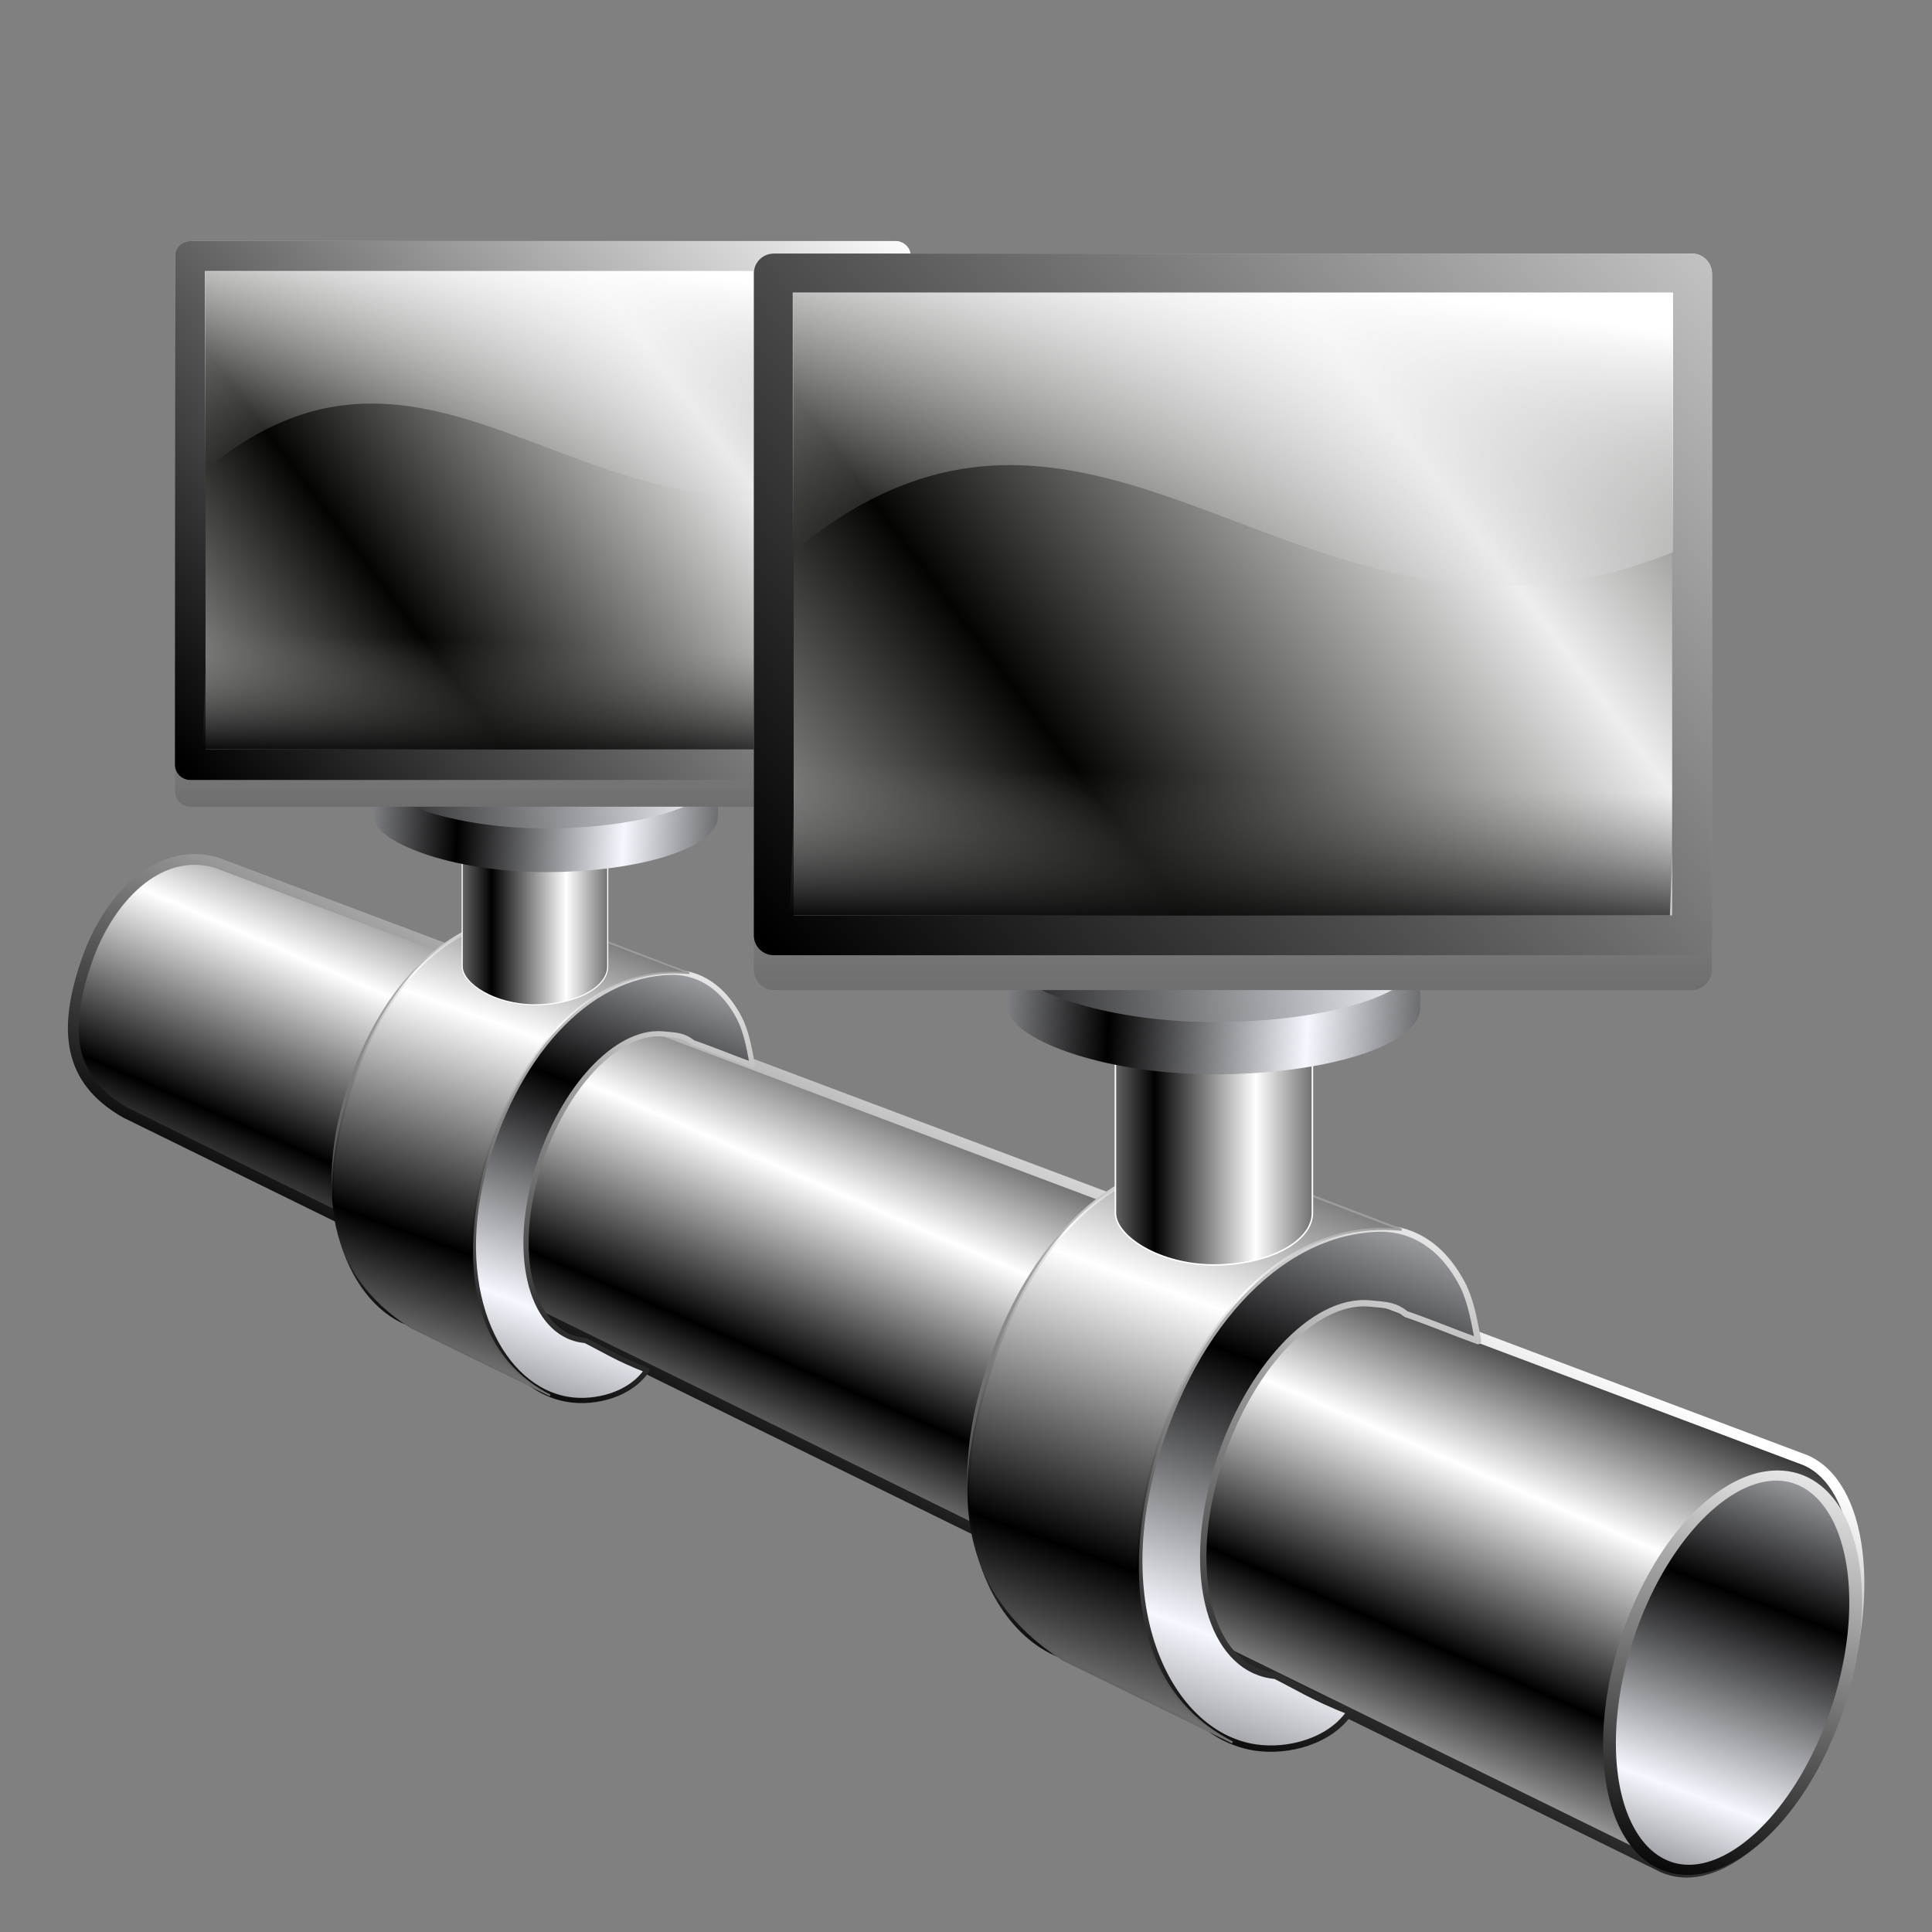 <?xml version="1.0" encoding="UTF-8" standalone="no"?>
<!-- Created with Inkscape (http://www.inkscape.org/) -->
<svg
   xmlns:dc="http://purl.org/dc/elements/1.1/"
   xmlns:cc="http://creativecommons.org/ns#"
   xmlns:rdf="http://www.w3.org/1999/02/22-rdf-syntax-ns#"
   xmlns:svg="http://www.w3.org/2000/svg"
   xmlns="http://www.w3.org/2000/svg"
   xmlns:xlink="http://www.w3.org/1999/xlink"
   xmlns:sodipodi="http://sodipodi.sourceforge.net/DTD/sodipodi-0.dtd"
   xmlns:inkscape="http://www.inkscape.org/namespaces/inkscape"
   width="256"
   height="256"
   id="svg2"
   sodipodi:version="0.32"
   inkscape:version="0.46"
   version="1.0"
   sodipodi:docname="network-workgroup.svg"
   inkscape:output_extension="org.inkscape.output.svg.inkscape">
  <rect width="100%" height="100%" fill="#808080" stroke="none"/>
  <defs
     id="defs4">
    <linearGradient
       id="linearGradient3343"
       inkscape:collect="always">
      <stop
         id="stop3345"
         offset="0"
         style="stop-color:#000000;stop-opacity:1;" />
      <stop
         id="stop3347"
         offset="1"
         style="stop-color:#c5c5c5;stop-opacity:1" />
    </linearGradient>
    <linearGradient
       id="linearGradient3447">
      <stop
         id="stop3449"
         offset="0"
         style="stop-color:#000000;stop-opacity:1" />
      <stop
         id="stop3451"
         offset="1"
         style="stop-color:#757575;stop-opacity:0;" />
    </linearGradient>
    <linearGradient
       id="linearGradient3435">
      <stop
         style="stop-color:#ffffff;stop-opacity:1"
         offset="0"
         id="stop3437" />
      <stop
         style="stop-color:#d4d4d4;stop-opacity:0;"
         offset="1"
         id="stop3439" />
    </linearGradient>
    <linearGradient
       id="linearGradient3400"
       inkscape:collect="always">
      <stop
         id="stop3402"
         offset="0"
         style="stop-color:#6b6b6b;stop-opacity:1" />
      <stop
         id="stop3404"
         offset="1"
         style="stop-color:#ffffff;stop-opacity:1" />
    </linearGradient>
    <linearGradient
       id="linearGradient3386">
      <stop
         style="stop-color:#040400;stop-opacity:1;"
         offset="0"
         id="stop3388" />
      <stop
         style="stop-color:#eeeeee;stop-opacity:1;"
         offset="1"
         id="stop3390" />
    </linearGradient>
    <linearGradient
       inkscape:collect="always"
       id="linearGradient3378">
      <stop
         style="stop-color:#000000;stop-opacity:1;"
         offset="0"
         id="stop3380" />
      <stop
         style="stop-color:#ffffff;stop-opacity:1"
         offset="1"
         id="stop3382" />
    </linearGradient>
    <linearGradient
       inkscape:collect="always"
       id="linearGradient3257">
      <stop
         style="stop-color:#000000;stop-opacity:1;"
         offset="0"
         id="stop3259" />
      <stop
         style="stop-color:#ffffff;stop-opacity:1"
         offset="1"
         id="stop3261" />
    </linearGradient>
    <linearGradient
       inkscape:collect="always"
       id="linearGradient3205">
      <stop
         style="stop-color:#000000;stop-opacity:1;"
         offset="0"
         id="stop3207" />
      <stop
         style="stop-color:#ffffff;stop-opacity:1"
         offset="1"
         id="stop3209" />
    </linearGradient>
    <linearGradient
       inkscape:collect="always"
       id="linearGradient3195">
      <stop
         style="stop-color:#f6f8ff;stop-opacity:1;"
         offset="0"
         id="stop3197" />
      <stop
         style="stop-color:#000000;stop-opacity:1"
         offset="1"
         id="stop3199" />
    </linearGradient>
    <linearGradient
       inkscape:collect="always"
       id="linearGradient3187">
      <stop
         style="stop-color:#000000;stop-opacity:1;"
         offset="0"
         id="stop3189" />
      <stop
         style="stop-color:#eaeaea;stop-opacity:1"
         offset="1"
         id="stop3191" />
    </linearGradient>
    <linearGradient
       id="linearGradient3177">
      <stop
         style="stop-color:#000000;stop-opacity:1;"
         offset="0"
         id="stop3179" />
      <stop
         style="stop-color:#ffffff;stop-opacity:1;"
         offset="1"
         id="stop3181" />
    </linearGradient>
    <linearGradient
       inkscape:collect="always"
       id="linearGradient3169">
      <stop
         style="stop-color:#000000;stop-opacity:1"
         offset="0"
         id="stop3171" />
      <stop
         style="stop-color:#ffffff;stop-opacity:1"
         offset="1"
         id="stop3173" />
    </linearGradient>
    <inkscape:perspective
       sodipodi:type="inkscape:persp3d"
       inkscape:vp_x="0 : 526.18109 : 1"
       inkscape:vp_y="0 : 1000 : 0"
       inkscape:vp_z="744.09448 : 526.18109 : 1"
       inkscape:persp3d-origin="372.04724 : 350.78739 : 1"
       id="perspective10" />
    <inkscape:perspective
       id="perspective2390"
       inkscape:persp3d-origin="372.04724 : 350.78739 : 1"
       inkscape:vp_z="744.09448 : 526.18109 : 1"
       inkscape:vp_y="0 : 1000 : 0"
       inkscape:vp_x="0 : 526.18109 : 1"
       sodipodi:type="inkscape:persp3d" />
    <linearGradient
       inkscape:collect="always"
       xlink:href="#linearGradient3169"
       id="linearGradient3175"
       x1="141.811"
       y1="221.852"
       x2="163.478"
       y2="180.657"
       gradientUnits="userSpaceOnUse" />
    <linearGradient
       inkscape:collect="always"
       xlink:href="#linearGradient3177"
       id="linearGradient3183"
       x1="135.094"
       y1="203.903"
       x2="141.652"
       y2="188.896"
       gradientUnits="userSpaceOnUse"
       spreadMethod="reflect" />
    <linearGradient
       inkscape:collect="always"
       xlink:href="#linearGradient3187"
       id="linearGradient3193"
       x1="199.452"
       y1="246.138"
       x2="209.847"
       y2="206.366"
       gradientUnits="userSpaceOnUse" />
    <linearGradient
       inkscape:collect="always"
       xlink:href="#linearGradient3195"
       id="linearGradient3201"
       x1="203.612"
       y1="238.037"
       x2="209.471"
       y2="220.256"
       gradientUnits="userSpaceOnUse"
       spreadMethod="reflect" />
    <linearGradient
       inkscape:collect="always"
       xlink:href="#linearGradient3195"
       id="linearGradient3237"
       gradientUnits="userSpaceOnUse"
       gradientTransform="matrix(1.559,0.136,-0.317,1.251,-79.815,-102.014)"
       spreadMethod="reflect"
       x1="203.612"
       y1="238.037"
       x2="209.471"
       y2="220.256" />
    <linearGradient
       inkscape:collect="always"
       xlink:href="#linearGradient3187"
       id="linearGradient3239"
       gradientUnits="userSpaceOnUse"
       gradientTransform="matrix(1.559,0.136,-0.317,1.251,-79.815,-102.014)"
       x1="199.452"
       y1="246.138"
       x2="209.847"
       y2="206.366" />
    <linearGradient
       inkscape:collect="always"
       xlink:href="#linearGradient3195"
       id="linearGradient3243"
       gradientUnits="userSpaceOnUse"
       gradientTransform="matrix(1.496,0.13,-0.304,1.2,-86.196,-96.506)"
       spreadMethod="reflect"
       x1="203.612"
       y1="238.037"
       x2="209.471"
       y2="220.256" />
    <linearGradient
       inkscape:collect="always"
       xlink:href="#linearGradient3187"
       id="linearGradient3245"
       gradientUnits="userSpaceOnUse"
       gradientTransform="matrix(1.496,0.13,-0.304,1.2,-86.196,-96.506)"
       x1="199.452"
       y1="246.138"
       x2="209.847"
       y2="206.366" />
    <linearGradient
       inkscape:collect="always"
       xlink:href="#linearGradient3205"
       id="linearGradient3255"
       x1="142.302"
       y1="212.796"
       x2="150.975"
       y2="188.712"
       gradientUnits="userSpaceOnUse"
       spreadMethod="reflect" />
    <linearGradient
       inkscape:collect="always"
       xlink:href="#linearGradient3257"
       id="linearGradient3263"
       x1="137.765"
       y1="210.789"
       x2="147.222"
       y2="185.047"
       gradientUnits="userSpaceOnUse"
       spreadMethod="reflect" />
    <linearGradient
       inkscape:collect="always"
       xlink:href="#linearGradient3257"
       id="linearGradient3304"
       x1="144.378"
       y1="162.428"
       x2="157.82"
       y2="162.428"
       gradientUnits="userSpaceOnUse"
       spreadMethod="reflect"
       gradientTransform="matrix(0.699,0,0,0.699,49.524,56.608)" />
    <linearGradient
       inkscape:collect="always"
       xlink:href="#linearGradient3195"
       id="linearGradient3334"
       gradientUnits="userSpaceOnUse"
       spreadMethod="reflect"
       x1="114.464"
       y1="153.306"
       x2="98.575"
       y2="152.423" />
    <linearGradient
       inkscape:collect="always"
       xlink:href="#linearGradient3195"
       id="linearGradient3336"
       gradientUnits="userSpaceOnUse"
       gradientTransform="translate(0.127,-6.3585678e-2)"
       spreadMethod="reflect"
       x1="123.292"
       y1="144.184"
       x2="85.628"
       y2="148.009" />
    <linearGradient
       inkscape:collect="always"
       xlink:href="#linearGradient3195"
       id="linearGradient3358"
       gradientUnits="userSpaceOnUse"
       gradientTransform="matrix(1.496,0.13,-0.304,1.2,-86.196,-96.506)"
       spreadMethod="reflect"
       x1="203.612"
       y1="238.037"
       x2="209.471"
       y2="220.256" />
    <linearGradient
       inkscape:collect="always"
       xlink:href="#linearGradient3187"
       id="linearGradient3360"
       gradientUnits="userSpaceOnUse"
       gradientTransform="matrix(1.496,0.13,-0.304,1.2,-86.196,-96.506)"
       x1="199.452"
       y1="246.138"
       x2="209.847"
       y2="206.366" />
    <linearGradient
       inkscape:collect="always"
       xlink:href="#linearGradient3195"
       id="linearGradient3362"
       gradientUnits="userSpaceOnUse"
       gradientTransform="matrix(1.559,0.136,-0.317,1.251,-79.815,-102.014)"
       spreadMethod="reflect"
       x1="203.612"
       y1="238.037"
       x2="209.471"
       y2="220.256" />
    <linearGradient
       inkscape:collect="always"
       xlink:href="#linearGradient3187"
       id="linearGradient3364"
       gradientUnits="userSpaceOnUse"
       gradientTransform="matrix(1.559,0.136,-0.317,1.251,-79.815,-102.014)"
       x1="199.452"
       y1="246.138"
       x2="209.847"
       y2="206.366" />
    <linearGradient
       inkscape:collect="always"
       xlink:href="#linearGradient3205"
       id="linearGradient3366"
       gradientUnits="userSpaceOnUse"
       spreadMethod="reflect"
       x1="142.302"
       y1="212.796"
       x2="150.975"
       y2="188.712" />
    <linearGradient
       inkscape:collect="always"
       xlink:href="#linearGradient3257"
       id="linearGradient3368"
       gradientUnits="userSpaceOnUse"
       spreadMethod="reflect"
       x1="137.765"
       y1="210.789"
       x2="147.222"
       y2="185.047" />
    <linearGradient
       inkscape:collect="always"
       xlink:href="#linearGradient3257"
       id="linearGradient3370"
       gradientUnits="userSpaceOnUse"
       gradientTransform="matrix(0.532,0,0,0.532,25.118,68.898)"
       spreadMethod="reflect"
       x1="144.378"
       y1="162.428"
       x2="157.82"
       y2="162.428" />
    <linearGradient
       inkscape:collect="always"
       xlink:href="#linearGradient3195"
       id="linearGradient3372"
       gradientUnits="userSpaceOnUse"
       spreadMethod="reflect"
       x1="114.464"
       y1="153.306"
       x2="98.575"
       y2="152.423" />
    <linearGradient
       inkscape:collect="always"
       xlink:href="#linearGradient3195"
       id="linearGradient3374"
       gradientUnits="userSpaceOnUse"
       gradientTransform="translate(0.127,-6.3585678e-2)"
       spreadMethod="reflect"
       x1="123.292"
       y1="144.184"
       x2="85.628"
       y2="148.009" />
    <linearGradient
       inkscape:collect="always"
       xlink:href="#linearGradient3386"
       id="linearGradient3460"
       gradientUnits="userSpaceOnUse"
       gradientTransform="matrix(0.999,0,0,1.051,1.346,-9.87)"
       spreadMethod="reflect"
       x1="143.39"
       y1="147.862"
       x2="177.64"
       y2="121.968" />
    <linearGradient
       inkscape:collect="always"
       xlink:href="#linearGradient3400"
       id="linearGradient3462"
       gradientUnits="userSpaceOnUse"
       gradientTransform="matrix(0.999,0,0,1.051,1.346,-9.87)"
       x1="158.014"
       y1="166.809"
       x2="158.014"
       y2="97.796" />
    <linearGradient
       inkscape:collect="always"
       xlink:href="#linearGradient3386"
       id="linearGradient3464"
       gradientUnits="userSpaceOnUse"
       gradientTransform="translate(1.177,-4.708)"
       spreadMethod="reflect"
       x1="143.39"
       y1="147.862"
       x2="177.64"
       y2="121.968" />
    <linearGradient
       inkscape:collect="always"
       xlink:href="#linearGradient3343"
       id="linearGradient3466"
       gradientUnits="userSpaceOnUse"
       gradientTransform="translate(1.177,-4.708)"
       x1="119.761"
       y1="169.048"
       x2="201.18"
       y2="96.956" />
    <linearGradient
       inkscape:collect="always"
       xlink:href="#linearGradient3435"
       id="linearGradient3468"
       gradientUnits="userSpaceOnUse"
       x1="160.662"
       y1="94.161"
       x2="155.954"
       y2="125.562" />
    <linearGradient
       inkscape:collect="always"
       xlink:href="#linearGradient3447"
       id="linearGradient3470"
       gradientUnits="userSpaceOnUse"
       gradientTransform="matrix(-1,0,0,-1,317.499,250.325)"
       x1="160.662"
       y1="94.161"
       x2="160.074"
       y2="109.084" />
    <linearGradient
       inkscape:collect="always"
       xlink:href="#linearGradient3386"
       id="linearGradient3484"
       gradientUnits="userSpaceOnUse"
       gradientTransform="matrix(0.999,0,0,1.051,1.346,-9.87)"
       spreadMethod="reflect"
       x1="143.39"
       y1="147.862"
       x2="177.64"
       y2="121.968" />
    <linearGradient
       inkscape:collect="always"
       xlink:href="#linearGradient3400"
       id="linearGradient3486"
       gradientUnits="userSpaceOnUse"
       gradientTransform="matrix(0.999,0,0,1.051,1.346,-9.87)"
       x1="158.014"
       y1="166.809"
       x2="158.014"
       y2="97.796" />
    <linearGradient
       inkscape:collect="always"
       xlink:href="#linearGradient3386"
       id="linearGradient3488"
       gradientUnits="userSpaceOnUse"
       gradientTransform="translate(1.177,-4.708)"
       spreadMethod="reflect"
       x1="143.39"
       y1="147.862"
       x2="177.64"
       y2="121.968" />
    <linearGradient
       inkscape:collect="always"
       xlink:href="#linearGradient3378"
       id="linearGradient3490"
       gradientUnits="userSpaceOnUse"
       gradientTransform="translate(1.177,-4.708)"
       x1="119.761"
       y1="169.048"
       x2="201.18"
       y2="96.956" />
    <linearGradient
       inkscape:collect="always"
       xlink:href="#linearGradient3435"
       id="linearGradient3492"
       gradientUnits="userSpaceOnUse"
       x1="160.662"
       y1="94.161"
       x2="155.954"
       y2="125.562" />
    <linearGradient
       inkscape:collect="always"
       xlink:href="#linearGradient3447"
       id="linearGradient3494"
       gradientUnits="userSpaceOnUse"
       gradientTransform="matrix(-1,0,0,-1,317.499,250.325)"
       x1="160.662"
       y1="94.161"
       x2="160.074"
       y2="109.084" />
    <linearGradient
       gradientTransform="matrix(0.458,0,0,0.458,12.358,81.059)"
       y2="50.574"
       x2="215.891"
       y1="113.364"
       x1="155.814"
       spreadMethod="reflect"
       gradientUnits="userSpaceOnUse"
       id="linearGradient3403"
       xlink:href="#linearGradient3369"
       inkscape:collect="always" />
    <linearGradient
       y2="78.618"
       x2="-79.283"
       y1="145.672"
       x1="-81.182"
       gradientUnits="userSpaceOnUse"
       id="linearGradient3397"
       xlink:href="#linearGradient3387"
       inkscape:collect="always" />
    <linearGradient
       gradientUnits="userSpaceOnUse"
       y2="78.618"
       x2="-79.283"
       y1="145.672"
       x1="-81.182"
       id="linearGradient3393"
       xlink:href="#linearGradient3387"
       inkscape:collect="always" />
    <linearGradient
       spreadMethod="reflect"
       gradientUnits="userSpaceOnUse"
       y2="50.574"
       x2="215.891"
       y1="113.364"
       x1="155.814"
       id="linearGradient3375"
       xlink:href="#linearGradient3369"
       inkscape:collect="always" />
    <linearGradient
       y2="-7.475"
       x2="16.093"
       y1="-7.475"
       x1="13.515"
       spreadMethod="reflect"
       gradientUnits="userSpaceOnUse"
       id="linearGradient2595"
       xlink:href="#linearGradient3578"
       inkscape:collect="always" />
    <linearGradient
       y2="-7.475"
       x2="16.093"
       y1="-7.475"
       x1="13.515"
       spreadMethod="reflect"
       gradientUnits="userSpaceOnUse"
       id="linearGradient2593"
       xlink:href="#linearGradient3578"
       inkscape:collect="always" />
    <linearGradient
       y2="-7.475"
       x2="16.093"
       y1="-7.475"
       x1="13.515"
       spreadMethod="reflect"
       gradientUnits="userSpaceOnUse"
       id="linearGradient2591"
       xlink:href="#linearGradient3578"
       inkscape:collect="always" />
    <linearGradient
       y2="-7.475"
       x2="16.093"
       y1="-7.475"
       x1="13.515"
       spreadMethod="reflect"
       gradientUnits="userSpaceOnUse"
       id="linearGradient2589"
       xlink:href="#linearGradient3578"
       inkscape:collect="always" />
    <linearGradient
       y2="-7.475"
       x2="16.093"
       y1="-7.475"
       x1="13.515"
       spreadMethod="reflect"
       gradientUnits="userSpaceOnUse"
       id="linearGradient2587"
       xlink:href="#linearGradient3578"
       inkscape:collect="always" />
    <linearGradient
       y2="-7.475"
       x2="16.093"
       y1="-7.475"
       x1="13.515"
       spreadMethod="reflect"
       gradientUnits="userSpaceOnUse"
       id="linearGradient2585"
       xlink:href="#linearGradient3578"
       inkscape:collect="always" />
    <linearGradient
       y2="-7.475"
       x2="16.093"
       y1="-7.475"
       x1="13.515"
       spreadMethod="reflect"
       gradientUnits="userSpaceOnUse"
       id="linearGradient2583"
       xlink:href="#linearGradient3578"
       inkscape:collect="always" />
    <linearGradient
       y2="-7.475"
       x2="16.093"
       y1="-7.475"
       x1="13.515"
       spreadMethod="reflect"
       gradientUnits="userSpaceOnUse"
       id="linearGradient2581"
       xlink:href="#linearGradient3578"
       inkscape:collect="always" />
    <linearGradient
       y2="-7.475"
       x2="16.093"
       y1="-7.475"
       x1="13.515"
       spreadMethod="reflect"
       gradientUnits="userSpaceOnUse"
       id="linearGradient2579"
       xlink:href="#linearGradient3578"
       inkscape:collect="always" />
    <linearGradient
       y2="-7.475"
       x2="16.093"
       y1="-7.475"
       x1="13.515"
       spreadMethod="reflect"
       gradientUnits="userSpaceOnUse"
       id="linearGradient2577"
       xlink:href="#linearGradient3578"
       inkscape:collect="always" />
    <linearGradient
       y2="-7.475"
       x2="16.093"
       y1="-7.475"
       x1="13.515"
       spreadMethod="reflect"
       gradientUnits="userSpaceOnUse"
       id="linearGradient2575"
       xlink:href="#linearGradient3578"
       inkscape:collect="always" />
    <linearGradient
       y2="-7.475"
       x2="16.093"
       y1="-7.475"
       x1="13.515"
       spreadMethod="reflect"
       gradientUnits="userSpaceOnUse"
       id="linearGradient2573"
       xlink:href="#linearGradient3578"
       inkscape:collect="always" />
    <linearGradient
       y2="-7.475"
       x2="16.093"
       y1="-7.475"
       x1="13.515"
       spreadMethod="reflect"
       gradientUnits="userSpaceOnUse"
       id="linearGradient2571"
       xlink:href="#linearGradient3578"
       inkscape:collect="always" />
    <linearGradient
       y2="-7.475"
       x2="16.093"
       y1="-7.475"
       x1="13.515"
       spreadMethod="reflect"
       gradientUnits="userSpaceOnUse"
       id="linearGradient2569"
       xlink:href="#linearGradient3578"
       inkscape:collect="always" />
    <linearGradient
       y2="-7.475"
       x2="16.093"
       y1="-7.475"
       x1="13.515"
       spreadMethod="reflect"
       gradientUnits="userSpaceOnUse"
       id="linearGradient2567"
       xlink:href="#linearGradient3578"
       inkscape:collect="always" />
    <linearGradient
       y2="-7.475"
       x2="16.093"
       y1="-7.475"
       x1="13.515"
       spreadMethod="reflect"
       gradientUnits="userSpaceOnUse"
       id="linearGradient2565"
       xlink:href="#linearGradient3578"
       inkscape:collect="always" />
    <linearGradient
       y2="-7.475"
       x2="16.093"
       y1="-7.475"
       x1="13.515"
       spreadMethod="reflect"
       gradientUnits="userSpaceOnUse"
       id="linearGradient2563"
       xlink:href="#linearGradient3578"
       inkscape:collect="always" />
    <linearGradient
       y2="-7.475"
       x2="16.093"
       y1="-7.475"
       x1="13.515"
       spreadMethod="reflect"
       gradientUnits="userSpaceOnUse"
       id="linearGradient2561"
       xlink:href="#linearGradient3578"
       inkscape:collect="always" />
    <linearGradient
       y2="-7.475"
       x2="16.093"
       y1="-7.475"
       x1="13.515"
       spreadMethod="reflect"
       gradientUnits="userSpaceOnUse"
       id="linearGradient2559"
       xlink:href="#linearGradient3578"
       inkscape:collect="always" />
    <linearGradient
       y2="-7.475"
       x2="16.093"
       y1="-7.475"
       x1="13.515"
       spreadMethod="reflect"
       gradientUnits="userSpaceOnUse"
       id="linearGradient2557"
       xlink:href="#linearGradient3578"
       inkscape:collect="always" />
    <linearGradient
       y2="-7.475"
       x2="16.093"
       y1="-7.475"
       x1="13.515"
       spreadMethod="reflect"
       gradientUnits="userSpaceOnUse"
       id="linearGradient2555"
       xlink:href="#linearGradient3578"
       inkscape:collect="always" />
    <linearGradient
       y2="-7.475"
       x2="16.093"
       y1="-7.475"
       x1="13.515"
       spreadMethod="reflect"
       gradientUnits="userSpaceOnUse"
       id="linearGradient2553"
       xlink:href="#linearGradient3578"
       inkscape:collect="always" />
    <linearGradient
       y2="-7.475"
       x2="16.093"
       y1="-7.475"
       x1="13.515"
       spreadMethod="reflect"
       gradientUnits="userSpaceOnUse"
       id="linearGradient2551"
       xlink:href="#linearGradient3578"
       inkscape:collect="always" />
    <linearGradient
       y2="-7.475"
       x2="16.093"
       y1="-2.21"
       x1="15.65"
       spreadMethod="reflect"
       gradientUnits="userSpaceOnUse"
       id="linearGradient3610"
       xlink:href="#linearGradient3578"
       inkscape:collect="always" />
    <linearGradient
       y2="-7.475"
       x2="16.093"
       y1="-6.409"
       x1="10.621"
       spreadMethod="reflect"
       gradientUnits="userSpaceOnUse"
       id="linearGradient3608"
       xlink:href="#linearGradient3578"
       inkscape:collect="always" />
    <linearGradient
       y2="-1.513"
       x2="9.718"
       y1="-5.887"
       x1="11.187"
       spreadMethod="reflect"
       gradientUnits="userSpaceOnUse"
       id="linearGradient3606"
       xlink:href="#linearGradient3578"
       inkscape:collect="always" />
    <linearGradient
       y2="-4.516"
       x2="12.916"
       y1="-3.754"
       x1="7.771"
       spreadMethod="reflect"
       gradientUnits="userSpaceOnUse"
       id="linearGradient3604"
       xlink:href="#linearGradient3578"
       inkscape:collect="always" />
    <linearGradient
       y2="-3.733"
       x2="14.94"
       y1="-2.275"
       x1="17.083"
       spreadMethod="reflect"
       gradientUnits="userSpaceOnUse"
       id="linearGradient3602"
       xlink:href="#linearGradient3578"
       inkscape:collect="always" />
    <linearGradient
       y2="-1.992"
       x2="17.377"
       y1="-6.256"
       x1="15.582"
       spreadMethod="reflect"
       gradientUnits="userSpaceOnUse"
       id="linearGradient3600"
       xlink:href="#linearGradient3578"
       inkscape:collect="always" />
    <linearGradient
       y2="-7.475"
       x2="16.093"
       y1="-10.978"
       x1="16.691"
       spreadMethod="reflect"
       gradientUnits="userSpaceOnUse"
       id="linearGradient3598"
       xlink:href="#linearGradient3578"
       inkscape:collect="always" />
    <linearGradient
       y2="-11.199"
       x2="11.132"
       y1="-11.391"
       x1="16.387"
       spreadMethod="reflect"
       gradientUnits="userSpaceOnUse"
       id="linearGradient3596"
       xlink:href="#linearGradient3578"
       inkscape:collect="always" />
    <linearGradient
       y2="-2.688"
       x2="8.696"
       y1="-11.587"
       x1="12.035"
       spreadMethod="reflect"
       gradientUnits="userSpaceOnUse"
       id="linearGradient3594"
       xlink:href="#linearGradient3578"
       inkscape:collect="always" />
    <linearGradient
       y2="-5.778"
       x2="11.372"
       y1="-10.151"
       x1="12.906"
       spreadMethod="reflect"
       gradientUnits="userSpaceOnUse"
       id="linearGradient3592"
       xlink:href="#linearGradient3578"
       inkscape:collect="always" />
    <linearGradient
       y2="-6.953"
       x2="17.747"
       y1="-5.908"
       x1="16.387"
       spreadMethod="reflect"
       gradientUnits="userSpaceOnUse"
       id="linearGradient3590"
       xlink:href="#linearGradient3578"
       inkscape:collect="always" />
    <linearGradient
       y2="-8.019"
       x2="17.075"
       y1="-7.475"
       x1="13.515"
       spreadMethod="reflect"
       gradientUnits="userSpaceOnUse"
       id="linearGradient3588"
       xlink:href="#linearGradient3578"
       inkscape:collect="always" />
    <linearGradient
       y2="-6.583"
       x2="18.617"
       y1="-5.212"
       x1="16.909"
       spreadMethod="reflect"
       gradientUnits="userSpaceOnUse"
       id="linearGradient3586"
       xlink:href="#linearGradient3578"
       inkscape:collect="always" />
    <linearGradient
       spreadMethod="reflect"
       gradientUnits="userSpaceOnUse"
       y2="-7.475"
       x2="16.093"
       y1="-7.475"
       x1="13.515"
       id="linearGradient3584"
       xlink:href="#linearGradient3578"
       inkscape:collect="always" />
    <inkscape:perspective
       sodipodi:type="inkscape:persp3d"
       inkscape:vp_x="0 : 128 : 1"
       inkscape:vp_y="0 : 1000 : 0"
       inkscape:vp_z="256 : 128 : 1"
       inkscape:persp3d-origin="128 : 85.333333 : 1"
       id="perspective2503" />
    <linearGradient
       id="linearGradient3578">
      <stop
         id="stop3580"
         offset="0"
         style="stop-color:#000000;stop-opacity:1;" />
      <stop
         id="stop3582"
         offset="1"
         style="stop-color:#fffcfc;stop-opacity:1;" />
    </linearGradient>
    <linearGradient
       id="linearGradient3369"
       inkscape:collect="always">
      <stop
         id="stop3371"
         offset="0"
         style="stop-color:#6465df;stop-opacity:1" />
      <stop
         id="stop3373"
         offset="1"
         style="stop-color:#ffffff;stop-opacity:1" />
    </linearGradient>
    <linearGradient
       id="linearGradient3387"
       inkscape:collect="always">
      <stop
         id="stop3389"
         offset="0"
         style="stop-color:#000000;stop-opacity:1;" />
      <stop
         id="stop3391"
         offset="1"
         style="stop-color:#ffffff;stop-opacity:1" />
    </linearGradient>
  </defs>
  <sodipodi:namedview
     id="base"
     pagecolor="#ffffff"
     bordercolor="#666666"
     borderopacity="1.0"
     gridtolerance="10000"
     guidetolerance="10"
     objecttolerance="10"
     inkscape:pageopacity="0.0"
     inkscape:pageshadow="2"
     inkscape:zoom="3.359375"
     inkscape:cx="128"
     inkscape:cy="128"
     inkscape:document-units="px"
     inkscape:current-layer="layer1"
     showgrid="false"
     inkscape:window-width="1680"
     inkscape:window-height="1025"
     inkscape:window-x="-5"
     inkscape:window-y="0" />
  <g
     inkscape:label="Layer 1"
     inkscape:groupmode="layer"
     id="layer1">
    <g
       id="g3496"
       transform="matrix(1.426,0,0,1.426,-61.541,-98.458)">
      <path
         sodipodi:nodetypes="ccsccsc"
         id="rect2396"
         d="M 63.269,149.204 L 210.903,204.72 C 216.172,206.971 217.473,217.224 213.82,227.709 C 210.167,238.193 202.984,244.821 197.715,242.57 L 54.83,172.445 C 49.493,169.409 48.964,164.779 51.241,158.245 C 53.174,152.697 57.771,147.611 63.269,149.204 z"
         style="fill:url(#linearGradient3183);fill-opacity:1;stroke:url(#linearGradient3175);stroke-width:1;stroke-linecap:round;stroke-linejoin:round;stroke-miterlimit:4;stroke-dasharray:none;stroke-opacity:1" />
      <path
         transform="matrix(1.165,0.101,-0.237,0.935,20.555,-6.963)"
         d="M 212.451,225.545 A 8.975,19.568 0 1 1 194.501,225.545 A 8.975,19.568 0 1 1 212.451,225.545 z"
         sodipodi:ry="19.567816"
         sodipodi:rx="8.9747124"
         sodipodi:cy="225.54483"
         sodipodi:cx="203.47586"
         id="path3185"
         style="opacity:1;fill:url(#linearGradient3201);fill-opacity:1;stroke:url(#linearGradient3193);stroke-width:1;stroke-linecap:round;stroke-linejoin:round;stroke-miterlimit:4;stroke-dasharray:none;stroke-opacity:1"
         sodipodi:type="arc" />
      <g
         transform="matrix(0.971,0,0,0.971,-10.137,-0.493)"
         id="g3348">
        <g
           id="g3270"
           transform="matrix(0.848,0,0,0.848,-26.183,9.299)">
          <path
             sodipodi:nodetypes="cssccsssccssc"
             id="path3272"
             d="M 154.786,177.07 C 145.482,177.247 137.478,186.442 134.295,198.997 C 131.01,211.957 136.289,222.217 143.644,223.325 C 146.542,223.761 150.319,222.792 152.084,220.141 C 148.838,218.872 147.435,217.937 145.423,216.935 C 140.105,216.472 137.517,209.055 139.875,199.754 C 142.086,191.034 147.725,184.189 152.8,183.748 C 153.139,183.719 153.475,183.72 153.808,183.748 C 155.445,183.891 156.063,183.914 157.093,184.706 C 159.066,185.369 161.396,186.347 163.499,187.102 C 163.144,185.203 162.828,183.437 162.079,182.007 C 160.582,179.147 158.334,177.347 155.477,177.099 C 155.246,177.079 155.02,177.07 154.786,177.07 z"
             style="opacity:1;fill:url(#linearGradient3358);fill-opacity:1;stroke:url(#linearGradient3360);stroke-width:0.565;stroke-linecap:round;stroke-linejoin:round;stroke-miterlimit:4;stroke-dasharray:none;stroke-opacity:1" />
          <path
             style="opacity:1;fill:url(#linearGradient3362);fill-opacity:1;stroke:url(#linearGradient3364);stroke-width:0.589;stroke-linecap:round;stroke-linejoin:round;stroke-miterlimit:4;stroke-dasharray:none;stroke-opacity:1"
             d="M 171.42,183.201 C 161.72,183.386 153.375,192.972 150.057,206.061 C 146.631,219.572 152.135,230.269 159.803,231.424 C 162.824,231.879 166.762,230.868 168.603,228.105 C 165.218,226.782 163.755,225.807 161.658,224.762 C 156.114,224.28 153.416,216.547 155.874,206.85 C 158.179,197.759 164.058,190.623 169.349,190.164 C 169.702,190.133 170.053,190.134 170.399,190.164 C 172.106,190.312 172.75,190.336 173.824,191.162 C 175.882,191.853 178.311,192.873 180.503,193.66 C 180.133,191.681 179.803,189.839 179.023,188.348 C 177.462,185.366 175.118,183.49 172.14,183.231 C 171.899,183.21 171.664,183.201 171.42,183.201 z"
             id="path3274"
             sodipodi:nodetypes="cssccsssccssc" />
          <path
             style="fill:url(#linearGradient3366);fill-opacity:1;fill-rule:evenodd;stroke:url(#linearGradient3368);stroke-width:0.2;stroke-linecap:butt;stroke-linejoin:miter;stroke-miterlimit:4;stroke-dasharray:none;stroke-opacity:1"
             d="M 173.388,183.311 L 156.896,177.029 C 145.639,176.541 138.906,185.577 135.604,195.179 C 132.236,204.972 130.736,216.051 141.974,223.277 L 157.681,230.956 C 146.836,225.457 147.77,211.611 151.224,201.985 C 155.185,190.944 162.903,182.338 173.388,183.311 z"
             id="path3276"
             sodipodi:nodetypes="ccsccsc" />
        </g>
        <rect
           ry="3.676"
           rx="6.962"
           y="142.74"
           x="99.116"
           height="25.031"
           width="13.924"
           id="rect3306"
           style="opacity:1;fill:url(#linearGradient3370);fill-opacity:1;stroke:#ffffff;stroke-width:0.106;stroke-linecap:round;stroke-linejoin:round;stroke-miterlimit:4;stroke-dasharray:none;stroke-opacity:1" />
        <g
           id="g3324">
          <rect
             rx="16.478"
             ry="5.297"
             y="140.947"
             x="90.63"
             height="14.124"
             width="32.956"
             id="rect3310"
             style="opacity:1;fill:url(#linearGradient3372);fill-opacity:1;stroke:none;stroke-width:0.2;stroke-linecap:round;stroke-linejoin:round;stroke-miterlimit:4;stroke-dasharray:none;stroke-opacity:1" />
          <rect
             style="opacity:1;fill:url(#linearGradient3374);fill-opacity:1;stroke:none;stroke-width:0.2;stroke-linecap:round;stroke-linejoin:round;stroke-miterlimit:4;stroke-dasharray:none;stroke-opacity:1"
             id="rect3320"
             width="32.662"
             height="10.005"
             x="90.757"
             y="140.884"
             ry="5.002"
             rx="16.331" />
        </g>
      </g>
      <g
         id="g3338">
        <g
           id="g3265">
          <path
             style="opacity:1;fill:url(#linearGradient3243);fill-opacity:1;stroke:url(#linearGradient3245);stroke-width:0.565;stroke-linecap:round;stroke-linejoin:round;stroke-miterlimit:4;stroke-dasharray:none;stroke-opacity:1"
             d="M 154.786,177.07 C 145.482,177.247 137.478,186.442 134.295,198.997 C 131.01,211.957 136.289,222.217 143.644,223.325 C 146.542,223.761 150.319,222.792 152.084,220.141 C 148.838,218.872 147.435,217.937 145.423,216.935 C 140.105,216.472 137.517,209.055 139.875,199.754 C 142.086,191.034 147.725,184.189 152.8,183.748 C 153.139,183.719 153.475,183.72 153.808,183.748 C 155.445,183.891 156.063,183.914 157.093,184.706 C 159.066,185.369 161.396,186.347 163.499,187.102 C 163.144,185.203 162.828,183.437 162.079,182.007 C 160.582,179.147 158.334,177.347 155.477,177.099 C 155.246,177.079 155.02,177.07 154.786,177.07 z"
             id="path3241"
             sodipodi:nodetypes="cssccsssccssc" />
          <path
             sodipodi:nodetypes="cssccsssccssc"
             id="path3219"
             d="M 171.42,183.201 C 161.72,183.386 153.375,192.972 150.057,206.061 C 146.631,219.572 152.135,230.269 159.803,231.424 C 162.824,231.879 166.762,230.868 168.603,228.105 C 165.218,226.782 163.755,225.807 161.658,224.762 C 156.114,224.28 153.416,216.547 155.874,206.85 C 158.179,197.759 164.058,190.623 169.349,190.164 C 169.702,190.133 170.053,190.134 170.399,190.164 C 172.106,190.312 172.75,190.336 173.824,191.162 C 175.882,191.853 178.311,192.873 180.503,193.66 C 180.133,191.681 179.803,189.839 179.023,188.348 C 177.462,185.366 175.118,183.49 172.14,183.231 C 171.899,183.21 171.664,183.201 171.42,183.201 z"
             style="opacity:1;fill:url(#linearGradient3237);fill-opacity:1;stroke:url(#linearGradient3239);stroke-width:0.589;stroke-linecap:round;stroke-linejoin:round;stroke-miterlimit:4;stroke-dasharray:none;stroke-opacity:1" />
          <path
             sodipodi:nodetypes="ccsccsc"
             id="path3247"
             d="M 173.388,183.311 L 156.896,177.029 C 145.639,176.541 138.906,185.577 135.604,195.179 C 132.236,204.972 130.736,216.051 141.974,223.277 L 157.681,230.956 C 146.836,225.457 147.77,211.611 151.224,201.985 C 155.185,190.944 162.903,182.338 173.388,183.311 z"
             style="fill:url(#linearGradient3255);fill-opacity:1;fill-rule:evenodd;stroke:url(#linearGradient3263);stroke-width:0.2;stroke-linecap:butt;stroke-linejoin:miter;stroke-miterlimit:4;stroke-dasharray:none;stroke-opacity:1" />
        </g>
        <rect
           style="opacity:1;fill:url(#linearGradient3304);fill-opacity:1;stroke:#ffffff;stroke-width:0.14;stroke-linecap:round;stroke-linejoin:round;stroke-miterlimit:4;stroke-dasharray:none;stroke-opacity:1"
           id="rect3296"
           width="18.304"
           height="32.906"
           x="146.802"
           y="153.681"
           rx="9.152"
           ry="4.833" />
        <g
           id="g3328"
           transform="matrix(1.161,0,0,1.161,31.632,-11.166)">
          <rect
             style="opacity:1;fill:url(#linearGradient3334);fill-opacity:1;stroke:none;stroke-width:0.2;stroke-linecap:round;stroke-linejoin:round;stroke-miterlimit:4;stroke-dasharray:none;stroke-opacity:1"
             id="rect3330"
             width="32.956"
             height="14.124"
             x="90.63"
             y="140.947"
             ry="5.297"
             rx="16.478" />
          <rect
             rx="16.331"
             ry="5.002"
             y="140.884"
             x="90.757"
             height="10.005"
             width="32.662"
             id="rect3332"
             style="opacity:1;fill:url(#linearGradient3336);fill-opacity:1;stroke:none;stroke-width:0.2;stroke-linecap:round;stroke-linejoin:round;stroke-miterlimit:4;stroke-dasharray:none;stroke-opacity:1" />
        </g>
      </g>
      <g
         id="g3472"
         transform="matrix(0.768,0,0,0.768,-28.431,20.324)">
        <g
           transform="translate(-0.294,-2.648)"
           id="g3474">
          <rect
             y="97.149"
             x="116.57"
             height="64.644"
             width="85.242"
             id="rect3476"
             style="opacity:1;fill:url(#linearGradient3484);fill-opacity:1;stroke:url(#linearGradient3486);stroke-width:3.791;stroke-linecap:round;stroke-linejoin:round;stroke-miterlimit:4;stroke-dasharray:none;stroke-opacity:1" />
          <rect
             style="opacity:1;fill:url(#linearGradient3488);fill-opacity:1;stroke:url(#linearGradient3490);stroke-width:3.7;stroke-linecap:round;stroke-linejoin:round;stroke-miterlimit:4;stroke-dasharray:none;stroke-opacity:1"
             id="rect3478"
             width="85.333"
             height="61.499"
             x="116.524"
             y="97.103" />
        </g>
        <path
           sodipodi:nodetypes="ccccc"
           id="path3480"
           d="M 117.995,96.221 L 199.798,96.221 L 199.798,120.349 C 165.646,134.182 146.598,96.574 117.995,120.349 L 117.995,96.221 z"
           style="fill:url(#linearGradient3492);fill-opacity:1;stroke:none;stroke-width:3.7;stroke-linecap:round;stroke-linejoin:round;stroke-miterlimit:4;stroke-opacity:1" />
        <path
           style="fill:url(#linearGradient3494);fill-opacity:1;stroke:none;stroke-width:3.7;stroke-linecap:round;stroke-linejoin:round;stroke-miterlimit:4;stroke-opacity:1"
           d="M 199.503,154.105 L 117.701,154.105 L 118.29,139.098 C 147.439,139.389 170.607,139.627 200.092,139.098 L 199.503,154.105 z"
           id="path3482"
           sodipodi:nodetypes="ccccc" />
      </g>
      <g
         transform="translate(-1.177,0)"
         id="g3453">
        <g
           id="g3406"
           transform="translate(-0.294,-2.648)">
          <rect
             style="opacity:1;fill:url(#linearGradient3460);fill-opacity:1;stroke:url(#linearGradient3462);stroke-width:3.791;stroke-linecap:round;stroke-linejoin:round;stroke-miterlimit:4;stroke-dasharray:none;stroke-opacity:1"
             id="rect3394"
             width="85.242"
             height="64.644"
             x="116.57"
             y="97.149" />
          <rect
             y="97.103"
             x="116.524"
             height="61.499"
             width="85.333"
             id="rect3376"
             style="opacity:1;fill:url(#linearGradient3464);fill-opacity:1;stroke:url(#linearGradient3466);stroke-width:3.7;stroke-linecap:round;stroke-linejoin:round;stroke-miterlimit:4;stroke-dasharray:none;stroke-opacity:1" />
        </g>
        <path
           style="fill:url(#linearGradient3468);fill-opacity:1;stroke:none;stroke-width:3.7;stroke-linecap:round;stroke-linejoin:round;stroke-miterlimit:4;stroke-opacity:1"
           d="M 117.995,96.221 L 199.798,96.221 L 199.798,120.349 C 165.646,134.182 146.598,96.574 117.995,120.349 L 117.995,96.221 z"
           id="rect3432"
           sodipodi:nodetypes="ccccc" />
        <path
           sodipodi:nodetypes="ccccc"
           id="path3443"
           d="M 199.503,154.105 L 117.701,154.105 L 118.29,139.098 C 147.439,139.389 170.607,139.627 200.092,139.098 L 199.503,154.105 z"
           style="fill:url(#linearGradient3470);fill-opacity:1;stroke:none;stroke-width:3.7;stroke-linecap:round;stroke-linejoin:round;stroke-miterlimit:4;stroke-opacity:1" />
      </g>
    </g>
    <g
       inkscape:label="1. réteg"
       id="g3815"
       transform="translate(0.505,0.618)">
      <g
         id="g2637">
        <g
           id="g3612"
           transform="translate(-2.572,0)">
          <g
             id="g2650"
             style="font-size:12px;font-style:normal;font-weight:normal;fill:url(#linearGradient3584);fill-opacity:1;stroke:none;stroke-width:1px;stroke-linecap:butt;stroke-linejoin:miter;stroke-opacity:1;font-family:Bitstream Vera Sans">
            <path
               style="fill:url(#linearGradient2551);fill-opacity:1"
               id="path2652"
               d="M 16.188,-12.219 L 12.094,-12.188 L 12.801,-11.48 L 16.895,-11.512 L 16.188,-12.219 z" />
            <path
               style="fill:url(#linearGradient2553);fill-opacity:1"
               id="path2654"
               d="M 12.094,-12.188 L 8.75,-3.438 L 9.457,-2.73 L 12.801,-11.48 L 12.094,-12.188 z" />
            <path
               style="fill:url(#linearGradient2555);fill-opacity:1"
               id="path2662"
               d="M 14.75,-5.688 L 15.531,-3.469 L 16.238,-2.762 L 15.457,-4.98 L 14.75,-5.688 z" />
            <path
               style="fill:url(#linearGradient2557);fill-opacity:1"
               id="path2664"
               d="M 15.531,-3.469 L 15.531,-3.438 L 16.238,-2.73 L 16.238,-2.762 L 15.531,-3.469 z" />
            <path
               style="fill:url(#linearGradient2559);fill-opacity:1"
               id="path2672"
               d="M 17.92,-11.52 C 17.479,-11.961 16.896,-12.234 16.188,-12.219 L 16.895,-11.512 C 17.604,-11.527 18.186,-11.254 18.627,-10.812 L 17.92,-11.52 z" />
            <path
               style="fill:url(#linearGradient3598);fill-opacity:1"
               id="path2674"
               d="M 16.219,-11.969 C 16.818,-11.966 17.317,-11.726 17.7,-11.343 L 18.407,-10.636 C 18.024,-11.019 17.525,-11.259 16.926,-11.262 L 16.219,-11.969 z" />
            <path
               style="fill:url(#linearGradient2561);fill-opacity:1"
               id="path2676"
               d="M 17.7,-11.343 C 19.262,-9.781 18.899,-5.843 15.594,-5.906 L 16.301,-5.199 C 19.606,-5.136 19.969,-9.074 18.407,-10.636 L 17.7,-11.343 z" />
            <path
               style="fill:url(#linearGradient2563);fill-opacity:1"
               id="path2678"
               d="M 15.594,-5.906 L 16.375,-3.719 L 17.082,-3.012 L 16.301,-5.199 L 15.594,-5.906 z" />
            <path
               style="fill:url(#linearGradient2565);fill-opacity:1"
               id="path2680"
               d="M 16.375,-3.719 L 15.719,-3.719 L 16.426,-3.012 L 17.082,-3.012 L 16.375,-3.719 z" />
            <path
               style="fill:url(#linearGradient2567);fill-opacity:1"
               id="path2684"
               d="M 14.875,-5.969 L 10.562,-5.969 L 11.27,-5.262 L 15.582,-5.262 L 14.875,-5.969 z" />
            <path
               style="fill:url(#linearGradient2569);fill-opacity:1"
               id="path2686"
               d="M 10.562,-5.969 L 9.75,-3.75 L 10.457,-3.043 L 11.27,-5.262 L 10.562,-5.969 z" />
            <path
               style="fill:url(#linearGradient3594);fill-opacity:1"
               id="path2690"
               d="M 9.188,-3.75 L 12.281,-11.906 L 12.988,-11.199 L 9.895,-3.043 L 9.188,-3.75 z" />
            <path
               style="fill:url(#linearGradient3608);fill-opacity:1"
               id="path2660"
               d="M 10.812,-5.688 L 14.75,-5.688 L 15.457,-4.98 L 11.52,-4.98 L 10.812,-5.688 z" />
            <path
               style="fill:url(#linearGradient3610);fill-opacity:1"
               id="path2682"
               d="M 15.719,-3.719 L 14.875,-5.969 L 15.582,-5.262 L 16.426,-3.012 L 15.719,-3.719 z" />
            <path
               style="fill:url(#linearGradient2571);fill-opacity:1"
               id="path2688"
               d="M 9.75,-3.75 L 9.188,-3.75 L 9.895,-3.043 L 10.457,-3.043 L 9.75,-3.75 z" />
            <path
               style="fill:url(#linearGradient3596);fill-opacity:1"
               id="path2692"
               d="M 12.281,-11.906 L 16.219,-11.969 L 16.926,-11.262 L 12.988,-11.199 L 12.281,-11.906 z" />
            <path
               style="fill:url(#linearGradient2573);fill-opacity:1"
               id="path2694"
               d="M 13.594,-11.375 L 15.438,-6.438 L 16.145,-5.73 L 14.301,-10.668 L 13.594,-11.375 z" />
            <path
               style="fill:url(#linearGradient2575);fill-opacity:1"
               id="path2698"
               d="M 17.297,-10.695 C 16.872,-11.12 16.292,-11.392 15.594,-11.375 L 16.301,-10.668 C 17,-10.685 17.579,-10.413 18.004,-9.988 L 17.297,-10.695 z" />
            <path
               style="fill:url(#linearGradient2577);fill-opacity:1"
               id="path2700"
               d="M 15.594,-11.375 L 13.594,-11.375 L 14.301,-10.668 L 16.301,-10.668 L 15.594,-11.375 z" />
            <path
               style="fill:url(#linearGradient2579);fill-opacity:1"
               id="path2702"
               d="M 12.5,-11.25 L 10.719,-6.375 L 11.426,-5.668 L 13.207,-10.543 L 12.5,-11.25 z" />
            <path
               style="fill:url(#linearGradient2581);fill-opacity:1"
               id="path2704"
               d="M 10.719,-6.375 L 14.719,-6.312 L 15.426,-5.605 L 11.426,-5.668 L 10.719,-6.375 z" />
            <path
               style="fill:url(#linearGradient2583);fill-opacity:1"
               id="path2706"
               d="M 14.719,-6.312 L 12.969,-11.25 L 13.676,-10.543 L 15.426,-5.605 L 14.719,-6.312 z" />
            <path
               style="fill:url(#linearGradient2585);fill-opacity:1"
               id="path2708"
               d="M 12.969,-11.25 L 12.5,-11.25 L 13.207,-10.543 L 13.676,-10.543 L 12.969,-11.25 z" />
            <path
               style="fill:url(#linearGradient2587);fill-opacity:1"
               id="path2710"
               d="M 13.969,-11.125 L 15.562,-11.125 L 16.27,-10.418 L 14.676,-10.418 L 13.969,-11.125 z" />
            <path
               style="fill:url(#linearGradient2589);fill-opacity:1"
               id="path2712"
               d="M 15.562,-11.125 C 16.263,-11.142 16.808,-10.898 17.189,-10.517 L 17.896,-9.809 C 17.515,-10.191 16.97,-10.435 16.27,-10.418 L 15.562,-11.125 z" />
            <path
               style="fill:url(#linearGradient3588);fill-opacity:1"
               id="path2714"
               d="M 17.189,-10.517 C 18.416,-9.29 17.957,-6.644 15.594,-6.719 L 16.301,-6.012 C 18.665,-5.937 19.123,-8.583 17.896,-9.809 L 17.189,-10.517 z" />
            <path
               style="fill:url(#linearGradient2591);fill-opacity:1"
               id="path2716"
               d="M 15.594,-6.719 L 13.969,-11.125 L 14.676,-10.418 L 16.301,-6.012 L 15.594,-6.719 z" />
            <path
               style="fill:url(#linearGradient3590);fill-opacity:1"
               id="path2696"
               d="M 15.438,-6.438 C 18.435,-6.363 18.668,-9.323 17.297,-10.695 L 18.004,-9.988 C 19.375,-8.616 19.142,-5.656 16.145,-5.73 L 15.438,-6.438 z" />
            <path
               style="fill:url(#linearGradient3592);fill-opacity:1"
               id="path2722"
               d="M 11.156,-6.656 L 12.75,-11.031 L 13.457,-10.324 L 11.863,-5.949 L 11.156,-6.656 z" />
            <path
               style="fill:url(#linearGradient2593);fill-opacity:1"
               id="path2718"
               d="M 12.75,-11.031 L 14.375,-6.656 L 15.082,-5.949 L 13.457,-10.324 L 12.75,-11.031 z" />
            <path
               style="fill:url(#linearGradient2595);fill-opacity:1"
               id="path2720"
               d="M 14.375,-6.656 L 11.156,-6.656 L 11.863,-5.949 L 15.082,-5.949 L 14.375,-6.656 z" />
            <path
               style="fill:url(#linearGradient3586);fill-opacity:1"
               id="path2670"
               d="M 15.969,-5.688 C 19.235,-5.625 19.619,-9.821 17.92,-11.52 L 18.627,-10.812 C 20.326,-9.114 19.942,-4.918 16.676,-4.98 L 15.969,-5.688 z" />
            <path
               style="fill:url(#linearGradient3600);fill-opacity:1"
               id="path2668"
               d="M 16.781,-3.438 L 15.969,-5.688 L 16.676,-4.98 L 17.488,-2.73 L 16.781,-3.438 z" />
            <path
               style="fill:url(#linearGradient3602);fill-opacity:1"
               id="path2666"
               d="M 15.531,-3.438 L 16.781,-3.438 L 17.488,-2.73 L 16.238,-2.73 L 15.531,-3.438 z" />
            <path
               style="fill:url(#linearGradient3604);fill-opacity:1"
               id="path2656"
               d="M 8.75,-3.438 L 10,-3.438 L 10.707,-2.73 L 9.457,-2.73 L 8.75,-3.438 z" />
            <path
               style="fill:url(#linearGradient3606);fill-opacity:1"
               id="path2658"
               d="M 10,-3.438 L 10.812,-5.688 L 11.52,-4.98 L 10.707,-2.73 L 10,-3.438 z" />
          </g>
          <path
             id="path2505"
             d="M 16.188,-12.175 L 12.094,-12.144 L 8.75,-3.394 L 10,-3.394 L 10.812,-5.644 L 14.75,-5.644 L 15.531,-3.425 L 15.531,-3.394 L 16.781,-3.394 L 15.969,-5.644 C 20.084,-5.565 19.623,-12.248 16.188,-12.175 z M 16.219,-11.925 C 19.263,-11.911 19.709,-5.784 15.594,-5.863 L 16.375,-3.675 L 15.719,-3.675 L 14.875,-5.925 L 10.562,-5.925 L 9.75,-3.706 L 9.187,-3.706 L 12.281,-11.863 L 16.219,-11.925 z M 13.594,-11.331 L 15.438,-6.394 C 19.363,-6.296 18.548,-11.404 15.594,-11.331 L 13.594,-11.331 z M 12.5,-11.206 L 10.719,-6.331 L 14.719,-6.269 L 12.969,-11.206 L 12.5,-11.206 z M 13.969,-11.081 L 15.562,-11.081 C 18.517,-11.154 18.692,-6.578 15.594,-6.675 L 13.969,-11.081 z M 12.75,-10.988 L 14.375,-6.613 L 11.156,-6.613 L 12.75,-10.988 z"
             style="font-size:12px;font-style:normal;font-weight:normal;fill:#333333;fill-opacity:1;stroke:none;stroke-width:1px;stroke-linecap:butt;stroke-linejoin:miter;stroke-opacity:1;font-family:Bitstream Vera Sans" />
        </g>
        <path
           id="text2170"
           d="M 6.087,-4.024 C 6.077,-4.035 6.065,-4.043 6.053,-4.048 C 6.04,-4.054 6.027,-4.056 6.012,-4.056 C 5.959,-4.056 5.918,-4.025 5.89,-3.962 C 5.861,-3.899 5.847,-3.809 5.847,-3.691 L 5.847,-3.143 L 5.753,-3.143 L 5.753,-4.184 L 5.847,-4.184 L 5.847,-4.022 C 5.867,-4.085 5.893,-4.132 5.924,-4.162 C 5.956,-4.193 5.994,-4.209 6.039,-4.209 C 6.046,-4.209 6.053,-4.208 6.061,-4.206 C 6.068,-4.205 6.077,-4.203 6.087,-4.199 L 6.087,-4.024 M 6.385,-4.064 C 6.335,-4.064 6.295,-4.028 6.266,-3.956 C 6.237,-3.885 6.222,-3.787 6.222,-3.663 C 6.222,-3.538 6.236,-3.44 6.265,-3.368 C 6.295,-3.297 6.334,-3.261 6.385,-3.261 C 6.435,-3.261 6.474,-3.297 6.504,-3.369 C 6.533,-3.441 6.547,-3.539 6.547,-3.663 C 6.547,-3.786 6.533,-3.883 6.504,-3.955 C 6.474,-4.028 6.435,-4.064 6.385,-4.064 M 6.385,-4.209 C 6.466,-4.209 6.53,-4.16 6.577,-4.064 C 6.623,-3.967 6.647,-3.833 6.647,-3.663 C 6.647,-3.492 6.623,-3.358 6.577,-3.261 C 6.53,-3.165 6.466,-3.116 6.385,-3.116 C 6.303,-3.116 6.239,-3.165 6.193,-3.261 C 6.146,-3.358 6.123,-3.492 6.123,-3.663 C 6.123,-3.833 6.146,-3.967 6.193,-4.064 C 6.239,-4.16 6.303,-4.209 6.385,-4.209 M 7.022,-4.064 C 6.972,-4.064 6.932,-4.028 6.903,-3.956 C 6.874,-3.885 6.859,-3.787 6.859,-3.663 C 6.859,-3.538 6.874,-3.44 6.903,-3.368 C 6.932,-3.297 6.972,-3.261 7.022,-3.261 C 7.072,-3.261 7.112,-3.297 7.141,-3.369 C 7.17,-3.441 7.185,-3.539 7.185,-3.663 C 7.185,-3.786 7.17,-3.883 7.141,-3.955 C 7.112,-4.028 7.072,-4.064 7.022,-4.064 M 7.022,-4.209 C 7.104,-4.209 7.168,-4.16 7.214,-4.064 C 7.261,-3.967 7.284,-3.833 7.284,-3.663 C 7.284,-3.492 7.261,-3.358 7.214,-3.261 C 7.168,-3.165 7.104,-3.116 7.022,-3.116 C 6.941,-3.116 6.876,-3.165 6.83,-3.261 C 6.784,-3.358 6.761,-3.492 6.761,-3.663 C 6.761,-3.833 6.784,-3.967 6.83,-4.064 C 6.876,-4.16 6.941,-4.209 7.022,-4.209 M 7.532,-4.479 L 7.532,-4.184 L 7.724,-4.184 L 7.724,-4.051 L 7.532,-4.051 L 7.532,-3.486 C 7.532,-3.401 7.538,-3.347 7.55,-3.323 C 7.563,-3.298 7.589,-3.286 7.628,-3.286 L 7.724,-3.286 L 7.724,-3.143 L 7.628,-3.143 C 7.556,-3.143 7.506,-3.168 7.479,-3.217 C 7.451,-3.266 7.437,-3.356 7.437,-3.486 L 7.437,-4.051 L 7.369,-4.051 L 7.369,-4.184 L 7.437,-4.184 L 7.437,-4.479 L 7.532,-4.479 M 7.955,-4.376 L 7.955,-3.855 L 8.084,-3.855 C 8.132,-3.855 8.169,-3.877 8.195,-3.923 C 8.222,-3.968 8.235,-4.032 8.235,-4.116 C 8.235,-4.199 8.222,-4.263 8.195,-4.308 C 8.169,-4.353 8.132,-4.376 8.084,-4.376 L 7.955,-4.376 M 7.852,-4.53 L 8.084,-4.53 C 8.17,-4.53 8.234,-4.495 8.277,-4.424 C 8.321,-4.354 8.343,-4.251 8.343,-4.116 C 8.343,-3.979 8.321,-3.876 8.277,-3.806 C 8.234,-3.736 8.17,-3.701 8.084,-3.701 L 7.955,-3.701 L 7.955,-3.143 L 7.852,-3.143 L 7.852,-4.53 M 8.69,-3.666 C 8.614,-3.666 8.562,-3.65 8.532,-3.619 C 8.503,-3.587 8.489,-3.533 8.489,-3.457 C 8.489,-3.397 8.5,-3.348 8.521,-3.312 C 8.543,-3.277 8.573,-3.259 8.611,-3.259 C 8.663,-3.259 8.704,-3.293 8.736,-3.36 C 8.767,-3.427 8.783,-3.517 8.783,-3.628 L 8.783,-3.666 L 8.69,-3.666 M 8.877,-3.737 L 8.877,-3.143 L 8.783,-3.143 L 8.783,-3.301 C 8.762,-3.238 8.735,-3.191 8.703,-3.161 C 8.671,-3.131 8.632,-3.116 8.586,-3.116 C 8.528,-3.116 8.481,-3.146 8.446,-3.206 C 8.412,-3.266 8.395,-3.346 8.395,-3.446 C 8.395,-3.563 8.416,-3.651 8.459,-3.711 C 8.502,-3.77 8.566,-3.8 8.652,-3.8 L 8.783,-3.8 L 8.783,-3.817 C 8.783,-3.895 8.769,-3.956 8.74,-3.999 C 8.712,-4.042 8.672,-4.064 8.621,-4.064 C 8.588,-4.064 8.557,-4.057 8.526,-4.042 C 8.495,-4.028 8.465,-4.007 8.437,-3.978 L 8.437,-4.136 C 8.471,-4.16 8.504,-4.178 8.537,-4.19 C 8.569,-4.203 8.6,-4.209 8.631,-4.209 C 8.713,-4.209 8.775,-4.17 8.816,-4.092 C 8.856,-4.014 8.877,-3.895 8.877,-3.737 M 9.07,-4.589 L 9.164,-4.589 L 9.164,-3.143 L 9.07,-3.143 L 9.07,-4.589 M 9.717,-3.669 C 9.717,-3.58 9.729,-3.51 9.753,-3.46 C 9.778,-3.409 9.811,-3.384 9.853,-3.384 C 9.894,-3.384 9.927,-3.41 9.951,-3.461 C 9.975,-3.511 9.987,-3.581 9.987,-3.669 C 9.987,-3.755 9.975,-3.824 9.95,-3.875 C 9.926,-3.926 9.893,-3.952 9.852,-3.952 C 9.811,-3.952 9.778,-3.927 9.753,-3.876 C 9.729,-3.825 9.717,-3.756 9.717,-3.669 M 9.995,-3.391 C 9.974,-3.343 9.951,-3.308 9.925,-3.285 C 9.898,-3.263 9.868,-3.252 9.833,-3.252 C 9.775,-3.252 9.727,-3.29 9.69,-3.367 C 9.654,-3.444 9.636,-3.545 9.636,-3.669 C 9.636,-3.792 9.654,-3.893 9.691,-3.971 C 9.727,-4.048 9.775,-4.087 9.833,-4.087 C 9.868,-4.087 9.899,-4.075 9.925,-4.051 C 9.952,-4.028 9.975,-3.993 9.995,-3.946 L 9.995,-4.068 L 10.068,-4.068 L 10.068,-3.384 C 10.117,-3.398 10.156,-3.439 10.184,-3.508 C 10.212,-3.577 10.226,-3.667 10.226,-3.776 C 10.226,-3.843 10.22,-3.905 10.21,-3.963 C 10.199,-4.021 10.183,-4.075 10.161,-4.125 C 10.126,-4.206 10.083,-4.268 10.032,-4.31 C 9.981,-4.354 9.926,-4.376 9.866,-4.376 C 9.825,-4.376 9.785,-4.365 9.746,-4.345 C 9.708,-4.325 9.673,-4.295 9.64,-4.256 C 9.587,-4.193 9.545,-4.11 9.515,-4.007 C 9.485,-3.905 9.47,-3.794 9.47,-3.674 C 9.47,-3.576 9.48,-3.483 9.499,-3.397 C 9.519,-3.311 9.547,-3.235 9.584,-3.17 C 9.62,-3.105 9.661,-3.056 9.708,-3.023 C 9.754,-2.989 9.805,-2.972 9.858,-2.972 C 9.902,-2.972 9.945,-2.986 9.987,-3.013 C 10.029,-3.039 10.068,-3.078 10.103,-3.128 L 10.149,-3.025 C 10.107,-2.965 10.06,-2.919 10.01,-2.887 C 9.96,-2.855 9.909,-2.839 9.858,-2.839 C 9.795,-2.839 9.736,-2.86 9.68,-2.9 C 9.624,-2.941 9.575,-3 9.531,-3.077 C 9.488,-3.154 9.455,-3.244 9.432,-3.345 C 9.409,-3.448 9.398,-3.557 9.398,-3.674 C 9.398,-3.787 9.41,-3.894 9.433,-3.997 C 9.456,-4.099 9.489,-4.188 9.531,-4.266 C 9.575,-4.345 9.626,-4.405 9.683,-4.446 C 9.741,-4.488 9.801,-4.509 9.865,-4.509 C 9.937,-4.509 10.004,-4.482 10.066,-4.428 C 10.127,-4.375 10.179,-4.298 10.221,-4.199 C 10.246,-4.138 10.266,-4.072 10.279,-4.001 C 10.292,-3.93 10.299,-3.856 10.299,-3.78 C 10.299,-3.617 10.272,-3.489 10.218,-3.395 C 10.164,-3.3 10.09,-3.252 9.995,-3.248 L 9.995,-3.391 M 10.846,-3.702 C 10.846,-3.826 10.831,-3.922 10.803,-3.99 C 10.775,-4.058 10.736,-4.092 10.686,-4.092 C 10.635,-4.092 10.596,-4.058 10.568,-3.99 C 10.54,-3.922 10.526,-3.826 10.526,-3.702 C 10.526,-3.579 10.54,-3.483 10.568,-3.415 C 10.596,-3.347 10.635,-3.313 10.686,-3.313 C 10.736,-3.313 10.775,-3.347 10.803,-3.415 C 10.831,-3.483 10.846,-3.579 10.846,-3.702 M 10.939,-3.299 C 10.939,-3.122 10.918,-2.99 10.875,-2.904 C 10.831,-2.817 10.765,-2.774 10.676,-2.774 C 10.644,-2.774 10.613,-2.779 10.583,-2.788 C 10.554,-2.797 10.526,-2.81 10.498,-2.829 L 10.498,-2.995 C 10.526,-2.968 10.553,-2.948 10.58,-2.935 C 10.607,-2.922 10.634,-2.915 10.662,-2.915 C 10.723,-2.915 10.769,-2.945 10.8,-3.004 C 10.83,-3.062 10.846,-3.15 10.846,-3.268 L 10.846,-3.353 C 10.826,-3.291 10.801,-3.246 10.771,-3.215 C 10.741,-3.185 10.705,-3.17 10.663,-3.17 C 10.593,-3.17 10.536,-3.218 10.494,-3.316 C 10.451,-3.413 10.43,-3.542 10.43,-3.702 C 10.43,-3.863 10.451,-3.992 10.494,-4.089 C 10.536,-4.187 10.593,-4.235 10.663,-4.235 C 10.705,-4.235 10.741,-4.22 10.771,-4.19 C 10.801,-4.159 10.826,-4.114 10.846,-4.052 L 10.846,-4.21 L 10.939,-4.21 L 10.939,-3.299 M 11.576,-4.01 C 11.6,-4.087 11.628,-4.144 11.66,-4.18 C 11.693,-4.217 11.731,-4.235 11.775,-4.235 C 11.835,-4.235 11.88,-4.197 11.913,-4.121 C 11.945,-4.045 11.961,-3.938 11.961,-3.798 L 11.961,-3.17 L 11.867,-3.17 L 11.867,-3.792 C 11.867,-3.892 11.857,-3.966 11.838,-4.014 C 11.818,-4.062 11.789,-4.087 11.749,-4.087 C 11.701,-4.087 11.662,-4.057 11.634,-3.998 C 11.606,-3.94 11.592,-3.859 11.592,-3.758 L 11.592,-3.17 L 11.498,-3.17 L 11.498,-3.792 C 11.498,-3.892 11.488,-3.966 11.469,-4.014 C 11.449,-4.062 11.419,-4.087 11.379,-4.087 C 11.331,-4.087 11.293,-4.057 11.265,-3.997 C 11.237,-3.939 11.223,-3.859 11.223,-3.758 L 11.223,-3.17 L 11.129,-3.17 L 11.129,-4.21 L 11.223,-4.21 L 11.223,-4.049 C 11.244,-4.112 11.27,-4.159 11.3,-4.19 C 11.33,-4.22 11.365,-4.235 11.406,-4.235 C 11.447,-4.235 11.483,-4.216 11.511,-4.178 C 11.541,-4.139 11.562,-4.084 11.576,-4.01 M 12.407,-3.693 C 12.332,-3.693 12.279,-3.677 12.25,-3.645 C 12.221,-3.614 12.206,-3.56 12.206,-3.484 C 12.206,-3.423 12.217,-3.375 12.239,-3.339 C 12.261,-3.304 12.291,-3.286 12.329,-3.286 C 12.381,-3.286 12.422,-3.319 12.453,-3.386 C 12.485,-3.454 12.501,-3.543 12.501,-3.655 L 12.501,-3.693 L 12.407,-3.693 M 12.594,-3.763 L 12.594,-3.17 L 12.501,-3.17 L 12.501,-3.328 C 12.479,-3.265 12.453,-3.218 12.421,-3.187 C 12.389,-3.158 12.35,-3.143 12.304,-3.143 C 12.245,-3.143 12.199,-3.173 12.164,-3.232 C 12.13,-3.292 12.113,-3.372 12.113,-3.473 C 12.113,-3.59 12.134,-3.678 12.177,-3.737 C 12.22,-3.797 12.284,-3.827 12.369,-3.827 L 12.501,-3.827 L 12.501,-3.843 C 12.501,-3.922 12.486,-3.983 12.458,-4.025 C 12.43,-4.069 12.39,-4.09 12.339,-4.09 C 12.306,-4.09 12.274,-4.083 12.244,-4.069 C 12.213,-4.055 12.183,-4.033 12.154,-4.005 L 12.154,-4.163 C 12.189,-4.187 12.222,-4.205 12.254,-4.217 C 12.286,-4.229 12.318,-4.235 12.348,-4.235 C 12.431,-4.235 12.493,-4.196 12.533,-4.118 C 12.574,-4.04 12.594,-3.922 12.594,-3.763 M 12.788,-4.21 L 12.881,-4.21 L 12.881,-3.17 L 12.788,-3.17 L 12.788,-4.21 M 12.788,-4.615 L 12.881,-4.615 L 12.881,-4.399 L 12.788,-4.399 L 12.788,-4.615 M 13.077,-4.615 L 13.171,-4.615 L 13.171,-3.17 L 13.077,-3.17 L 13.077,-4.615 M 13.379,-3.406 L 13.487,-3.406 L 13.487,-3.17 L 13.379,-3.17 L 13.379,-3.406 M 14.108,-4.17 L 14.108,-4.01 C 14.082,-4.037 14.055,-4.057 14.029,-4.07 C 14.002,-4.084 13.975,-4.09 13.948,-4.09 C 13.887,-4.09 13.84,-4.055 13.807,-3.984 C 13.773,-3.914 13.756,-3.816 13.756,-3.689 C 13.756,-3.562 13.773,-3.463 13.807,-3.393 C 13.84,-3.323 13.887,-3.288 13.948,-3.288 C 13.975,-3.288 14.002,-3.294 14.029,-3.307 C 14.055,-3.321 14.082,-3.341 14.108,-3.368 L 14.108,-3.21 C 14.082,-3.187 14.055,-3.171 14.027,-3.16 C 13.999,-3.148 13.969,-3.143 13.938,-3.143 C 13.852,-3.143 13.784,-3.192 13.733,-3.291 C 13.683,-3.389 13.657,-3.522 13.657,-3.689 C 13.657,-3.859 13.683,-3.992 13.734,-4.089 C 13.785,-4.187 13.855,-4.235 13.944,-4.235 C 13.973,-4.235 14.001,-4.23 14.029,-4.219 C 14.056,-4.208 14.083,-4.192 14.108,-4.17 M 14.493,-4.09 C 14.443,-4.09 14.403,-4.054 14.374,-3.983 C 14.345,-3.911 14.33,-3.814 14.33,-3.689 C 14.33,-3.565 14.345,-3.466 14.374,-3.395 C 14.403,-3.323 14.443,-3.288 14.493,-3.288 C 14.543,-3.288 14.583,-3.324 14.612,-3.396 C 14.641,-3.467 14.656,-3.565 14.656,-3.689 C 14.656,-3.812 14.641,-3.91 14.612,-3.982 C 14.583,-4.054 14.543,-4.09 14.493,-4.09 M 14.493,-4.235 C 14.575,-4.235 14.639,-4.187 14.685,-4.09 C 14.732,-3.994 14.755,-3.86 14.755,-3.689 C 14.755,-3.519 14.732,-3.385 14.685,-3.288 C 14.639,-3.191 14.575,-3.143 14.493,-3.143 C 14.412,-3.143 14.347,-3.191 14.301,-3.288 C 14.255,-3.385 14.232,-3.519 14.232,-3.689 C 14.232,-3.86 14.255,-3.994 14.301,-4.09 C 14.347,-4.187 14.412,-4.235 14.493,-4.235 M 15.354,-4.01 C 15.377,-4.087 15.405,-4.144 15.438,-4.18 C 15.47,-4.217 15.509,-4.235 15.553,-4.235 C 15.612,-4.235 15.658,-4.197 15.69,-4.121 C 15.723,-4.045 15.739,-3.938 15.739,-3.798 L 15.739,-3.17 L 15.644,-3.17 L 15.644,-3.792 C 15.644,-3.892 15.635,-3.966 15.615,-4.014 C 15.596,-4.062 15.567,-4.087 15.527,-4.087 C 15.478,-4.087 15.44,-4.057 15.412,-3.998 C 15.384,-3.94 15.37,-3.859 15.37,-3.758 L 15.37,-3.17 L 15.275,-3.17 L 15.275,-3.792 C 15.275,-3.892 15.266,-3.966 15.246,-4.014 C 15.227,-4.062 15.197,-4.087 15.157,-4.087 C 15.109,-4.087 15.071,-4.057 15.043,-3.997 C 15.015,-3.939 15,-3.859 15,-3.758 L 15,-3.17 L 14.906,-3.17 L 14.906,-4.21 L 15,-4.21 L 15,-4.049 C 15.022,-4.112 15.047,-4.159 15.077,-4.19 C 15.107,-4.22 15.143,-4.235 15.184,-4.235 C 15.225,-4.235 15.26,-4.216 15.289,-4.178 C 15.318,-4.139 15.34,-4.084 15.354,-4.01"
           style="font-size:4px;font-style:normal;font-weight:normal;fill:#d40000;fill-opacity:1;stroke:none;stroke-width:1px;stroke-linecap:butt;stroke-linejoin:miter;stroke-opacity:1;font-family:Bitstream Vera Sans"
           sodipodi:nodetypes="csssccccccssscccsssssssccsssssssccsssssssccssssssscccccccsccccsccccccccccsssccccsssccccccssssscccccccssssscccsssccssscccccccsssssssccsssssssccccsssssssssssssssccssssssssssssssscccsssssssccsssccsssccssssssscccccsssccccsssccccsssccccccsssccssssscccccccssssscccsssccssscccccccccccccccccccccccsssssssccsssssssccsssssssccsssssssccsssccccsssccccsssccccccsssc" />
      </g>
    </g>
  </g>
</svg>
